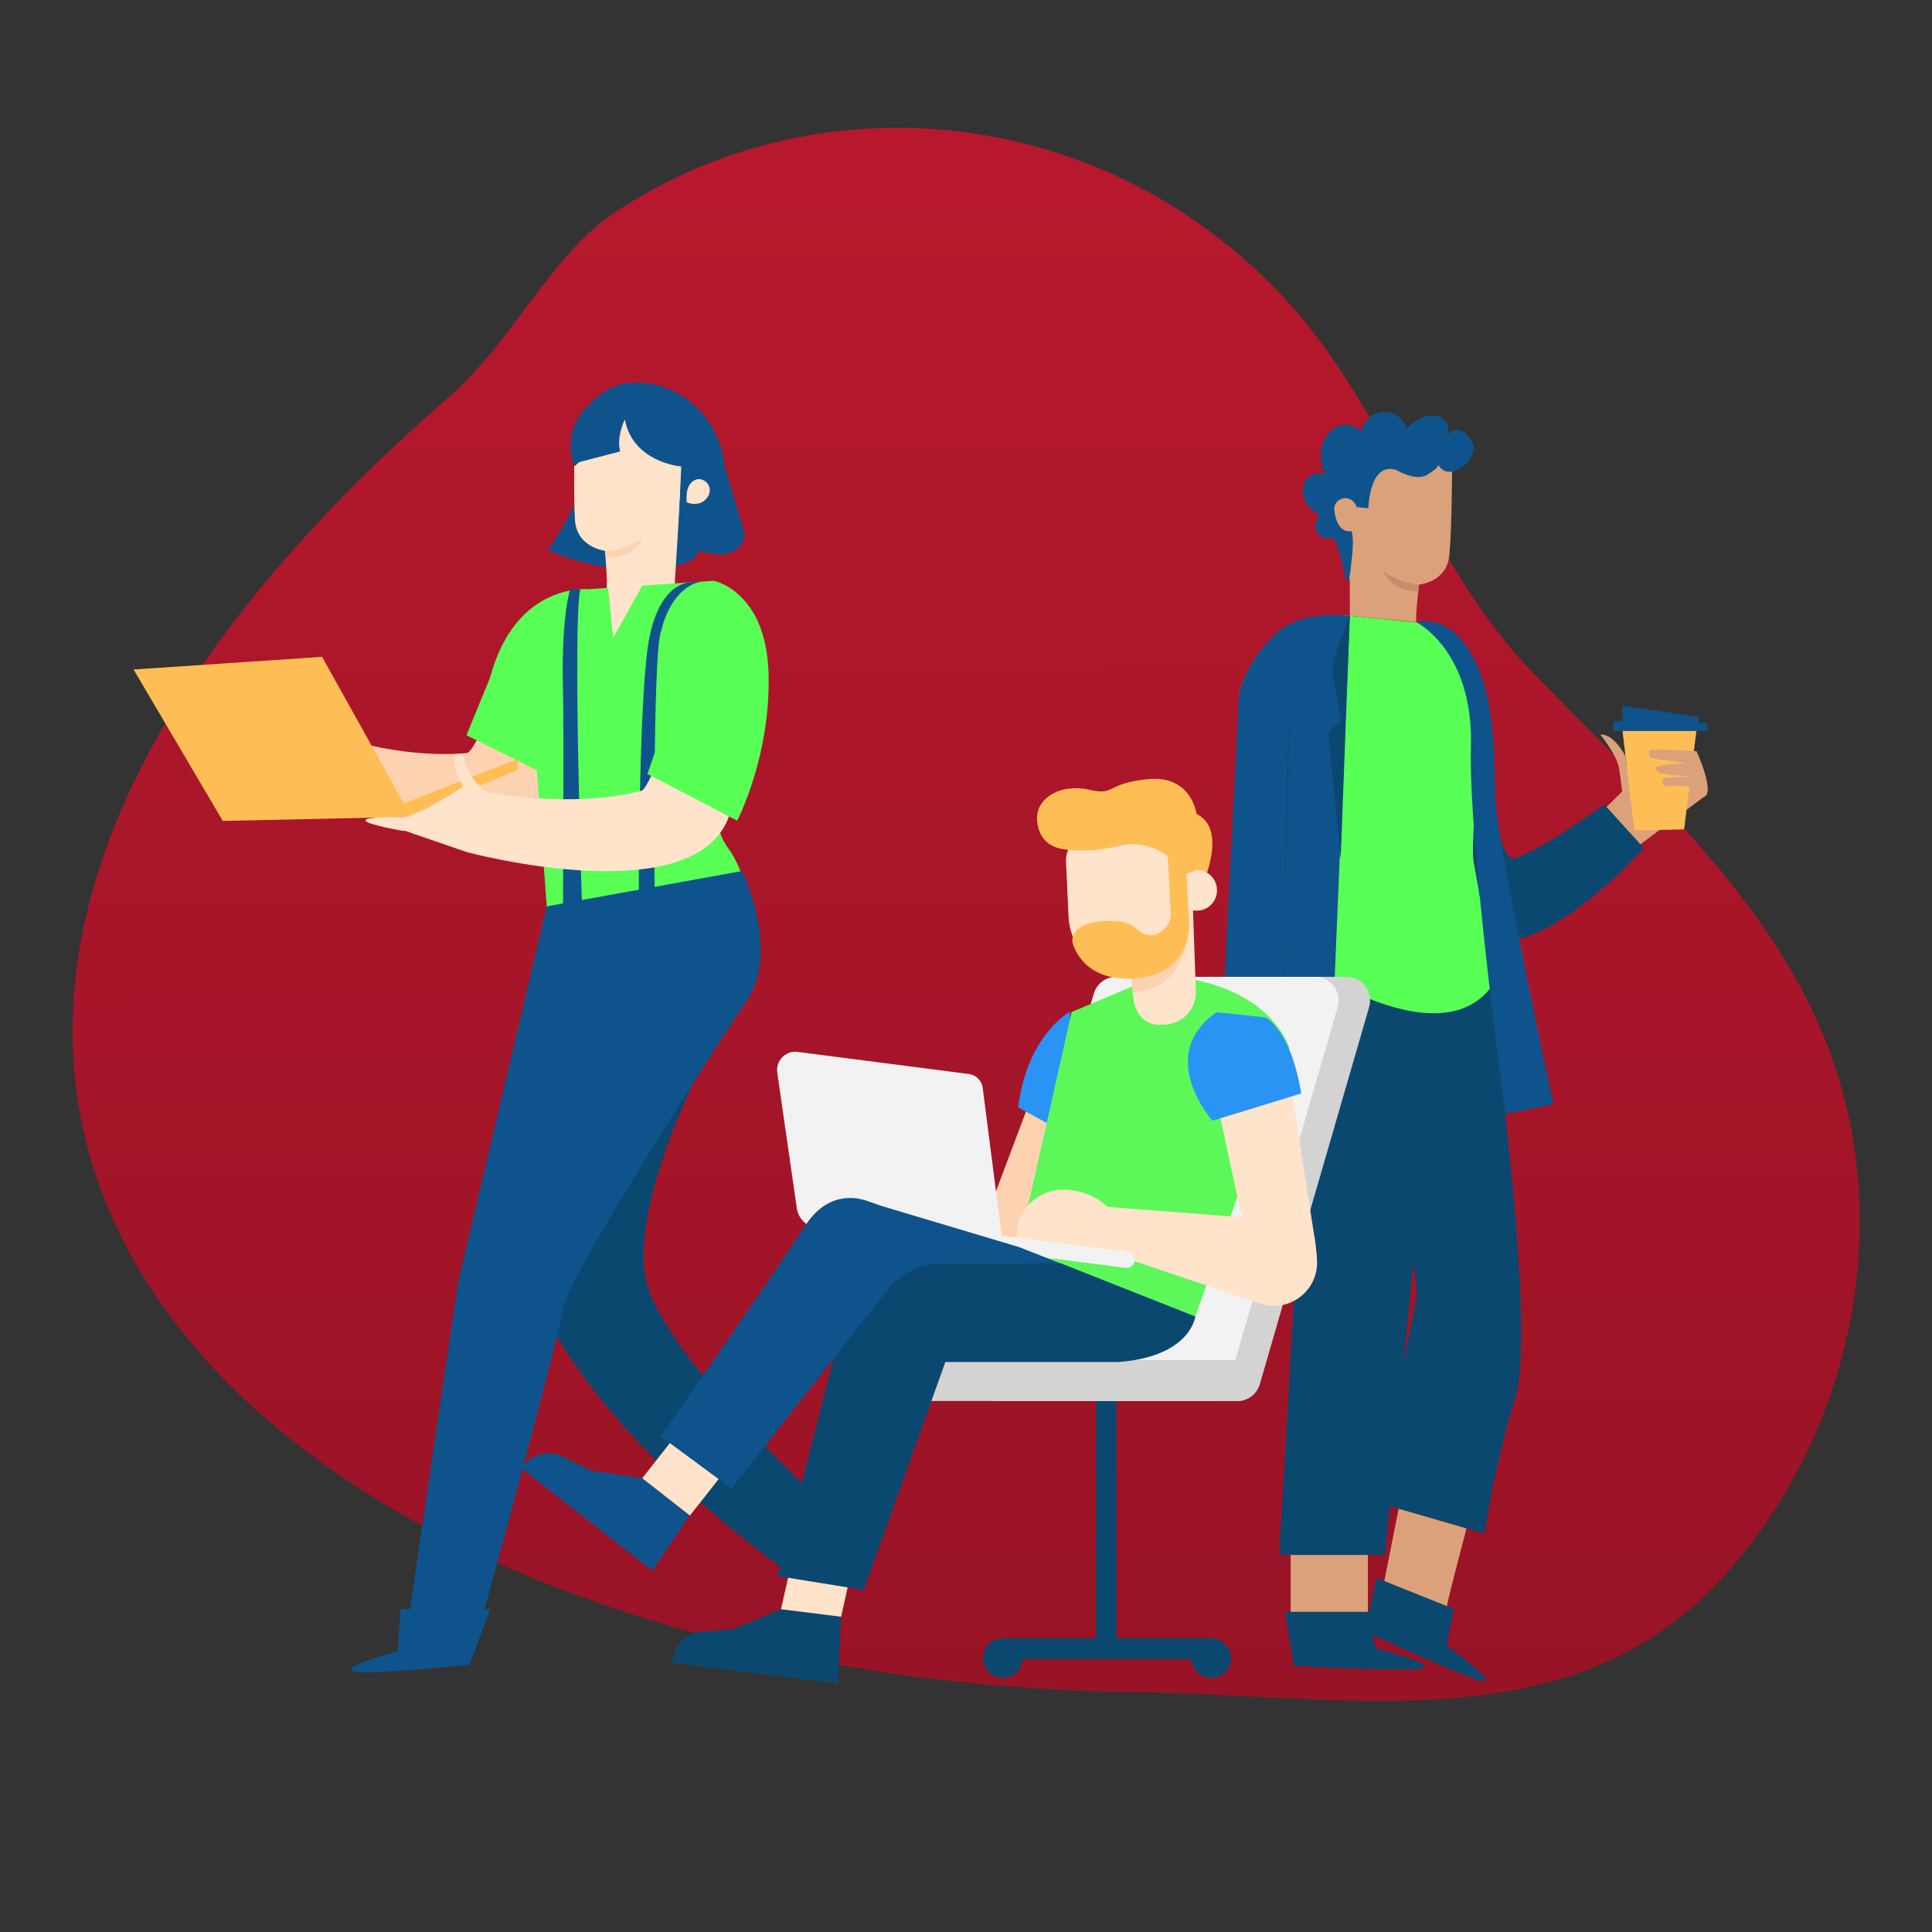 <svg width="611" height="611" viewBox="0 0 611 611" fill="none" xmlns="http://www.w3.org/2000/svg">
<rect x="0" y="0" width="611" height="611" fill="#333333" stroke="none"/>
<path d="M195.104 66.742C259.768 24.128 350.638 32.814 407.803 96.067C439.059 130.663 451.754 178.252 484.197 212.105C520.723 250.191 564.377 287.237 580.932 339.205C598.527 394.44 583.085 457.767 543.738 500.01C495.853 551.385 425.473 535.943 358.953 535.126C86.564 531.711 -115.89 349.896 141.725 125.764C163.255 106.906 173.723 80.774 195.104 66.742Z" fill="url(#paint0_linear_253_85)"/>
<path d="M532.008 230.74C530.597 231.185 523.173 236.679 523.173 236.679L514.413 242.321L514.041 239.129C514.041 239.129 510.478 232.002 506.098 232.299C506.098 232.299 511.369 238.758 512.037 243.064C512.705 247.37 513.002 250.339 513.002 250.339L507.211 256.056L516.863 268.454L539.506 251.527C539.506 251.527 533.418 230.294 532.008 230.74Z" fill="#DBA17B"/>
<path d="M536.536 230.74L532.601 262.292L516.862 262.663L513.076 230.74H536.536Z" fill="#FFBE55"/>
<path d="M539.952 231.185H510.256V228.067H513.077V223.167L537.205 226.731L537.279 228.512H539.952V231.556" fill="#0E538C"/>
<path d="M537.947 252.121C543.441 252.641 536.536 237.57 536.536 237.57C536.536 237.57 521.688 236.53 521.54 237.347C521.391 238.164 521.465 239.5 522.653 239.797C523.841 240.094 533.121 241.356 533.121 241.356C533.121 241.356 523.47 241.802 523.618 242.841C523.915 244.4 525.029 244.548 527.924 244.994C530.374 245.365 535.72 245.514 535.72 245.514C535.72 245.514 525.549 245.736 525.771 246.404C525.994 247.073 525.326 249.151 528.815 248.632C536.759 247.592 537.947 252.121 537.947 252.121Z" fill="#DBA17B"/>
<path d="M471.131 312.776C471.131 312.776 486.202 419.311 479.223 441.954C472.244 464.598 469.497 485.014 469.497 485.014L434.456 474.769C434.456 474.769 446.037 421.464 447.819 411.219C449.527 400.973 431.635 317.75 431.635 317.75L471.131 312.776Z" fill="#0B4870"/>
<path d="M454.575 320.422L438.02 491.695H404.537C404.537 491.695 415.376 310.4 413.446 308.841C411.516 307.43 454.575 320.422 454.575 320.422Z" fill="#0B4870"/>
<path d="M467.789 216.04C467.789 216.04 471.353 273.502 479 271.424C486.721 269.419 507.36 254.422 507.36 254.422L519.906 268.231C519.906 268.231 481.672 310.771 465.933 293.399C450.269 275.952 467.789 216.04 467.789 216.04Z" fill="#0B4870"/>
<path d="M457.471 520.352L459.772 508.771L435.347 498.971L431.486 516.195L432.823 516.417C438.316 518.942 464.969 531.266 469.126 531.637C473.729 532.082 457.471 520.352 457.471 520.352Z" fill="#0B4870"/>
<path d="M399.414 351.752L402.087 355.612C402.087 355.612 403.349 358.211 406.467 362.146C407.284 363.185 408.249 364.076 409.363 364.744C410.699 365.561 412.555 366.6 413.743 366.897C415.228 367.194 415.524 369.124 414.262 369.718C413 370.238 408.991 369.495 405.131 366.526C401.27 363.63 403.052 370.98 403.72 373.727C404.314 376.4 405.799 384.863 405.131 385.754C404.166 387.016 402.607 386.125 402.087 383.453C401.567 380.706 399.34 372.688 397.929 373.133C396.519 373.504 399.785 387.239 399.785 387.239C399.785 387.239 400.973 390.06 399.34 390.58C396.445 391.471 393.995 376.622 393.846 375.212C393.698 374.247 392.139 374.618 392.361 375.657C392.584 376.771 395.925 389.243 393.03 390.209C390.728 390.951 390.951 378.033 388.798 375.806C386.645 373.579 389.689 385.606 387.462 386.2C386.645 386.422 385.977 386.496 385.234 379.295C384.492 371.945 385.68 351.826 385.68 351.826L399.637 351.975" fill="#FFE3CA"/>
<path d="M447.893 196.738C447.597 194.436 448.784 184.859 448.784 184.859C448.784 184.859 457.545 184.191 458.361 175.579C459.178 166.893 459.252 146.848 459.252 146.848L443.588 138.533L425.621 151.228L421.538 160.731L426.883 183.374V194.733L447.893 196.738Z" fill="#DBA17B"/>
<path d="M448.785 184.859C448.785 184.859 442.92 184.711 437.426 180.627C437.426 180.627 439.801 187.086 448.562 187.012L448.785 184.859Z" fill="#C68C6B"/>
<path d="M421.835 170.234C424.211 175.505 425.621 183.226 425.621 183.226C426.884 185.601 427.329 178.029 427.329 178.029C427.329 178.029 428.443 170.753 427.403 167.932C427.403 167.932 422.949 169.343 421.984 161.399C421.464 157.464 427.403 155.608 429.037 160.36L432.749 160.731C432.749 160.731 433.046 145.883 441.583 148.63C441.583 148.63 447.745 152.416 451.457 150.114C455.169 147.813 454.872 146.996 454.872 146.996C454.872 146.996 456.654 150.931 461.405 148.333C466.157 145.734 466.751 141.206 465.117 139.053C464.152 137.791 463.261 136.38 461.702 136.083C460.143 135.786 458.436 136.454 457.471 137.642C458.659 135.935 457.842 133.41 456.06 132.222C454.353 131.109 452.051 131.183 450.121 131.926C448.191 132.668 446.557 134.004 444.998 135.341C443.885 132.222 440.544 129.995 437.277 130.292C433.936 130.589 431.041 133.262 430.447 136.528C428.665 134.301 425.25 133.782 422.652 135.044C420.053 136.306 418.42 138.978 417.9 141.8C417.381 144.621 417.975 147.516 419.088 150.189C417.084 149.075 414.337 149.892 413.001 151.748C411.664 153.604 411.664 156.202 412.629 158.281C413.594 160.36 415.451 161.919 417.455 162.958C415.97 164.146 415.451 166.522 416.416 168.229C417.381 169.937 419.608 170.828 421.39 170.159" fill="#0E538C"/>
<path d="M391.842 219.529C391.842 219.529 397.855 191.838 426.883 194.733C453.461 197.406 453.461 197.406 453.461 197.406C453.461 197.406 471.725 205.127 469.126 226.879C466.602 248.632 465.34 268.528 466.008 272.314C466.676 276.175 473.061 310.4 471.131 312.776C451.977 336.087 403.052 298.893 403.052 298.893L391.842 219.529Z" fill="#58FF55"/>
<path d="M426.883 194.733L420.127 356.503L400.008 345.59L402.087 202.083C402.087 202.083 407.506 192.803 426.883 194.733Z" fill="#0E538C"/>
<path d="M384.938 354.647L391.842 219.455C393.995 211.14 398.598 204.756 404.537 199.41V356.429L384.938 354.647Z" fill="#0E538C"/>
<path d="M447.894 196.738C447.894 196.738 466.008 205.721 465.192 236.085C464.301 266.449 476.105 352.272 476.105 352.272L491.25 349.228C491.25 349.228 473.729 267.86 472.987 253.606C472.244 239.055 473.507 218.49 463.707 204.31C456.654 194.139 447.894 196.738 447.894 196.738Z" fill="#0E538C"/>
<path d="M426.884 194.733C426.884 194.733 420.944 208.096 421.538 212.922C422.132 217.822 424.211 228.067 424.211 228.067C424.211 228.067 419.831 230.74 420.202 233.041C420.499 235.343 423.988 271.721 423.988 271.721L426.884 194.733Z" fill="#0B4870"/>
<path d="M404.537 356.503C406.393 323.837 405.948 260.436 407.804 227.696L404.537 356.503Z" fill="#0B4870"/>
<path d="M457.619 507.954C457.322 507.806 463.781 483.38 463.781 483.38L442.326 477.144L437.797 500.01L457.619 507.954Z" fill="#DBA17B"/>
<path d="M432.6 491.77H408.175V510.924H432.6V491.77Z" fill="#DBA17B"/>
<path d="M434.975 521.317L432.748 509.736H406.393L409.139 526.811L410.55 526.885C416.564 527.182 445.889 528.741 449.898 527.554C454.5 526.143 434.975 521.317 434.975 521.317Z" fill="#0B4870"/>
<path d="M228.587 145.512C230.665 152.49 232.744 159.469 234.823 166.447C235.12 167.413 235.417 168.378 235.342 169.343C235.268 172.312 232.521 174.614 229.626 175.134C226.731 175.653 223.761 174.911 220.94 174.094C220.197 177.064 216.634 178.326 213.59 178.92C200.078 181.444 185.75 179.662 173.277 173.871C178.623 166.15 183.003 157.835 186.269 149.001C196.886 149.446 207.502 149.966 218.119 150.411C219.975 150.486 221.905 150.56 223.687 149.966C225.468 149.298 227.028 147.813 227.176 145.957" fill="#0E538C"/>
<path d="M105.347 237.347L102.229 233.709C102.229 233.709 100.002 231.853 96.81 227.696C95.993 226.656 95.399 225.394 94.954 224.132C94.434 222.573 93.84 220.495 93.914 219.232C93.989 217.673 92.132 216.931 91.242 218.045C90.351 219.158 90.202 223.39 92.132 227.919C94.063 232.447 87.158 228.884 84.634 227.547C82.11 226.285 74.092 222.722 73.053 223.167C71.568 223.835 72.013 225.543 74.612 226.805C77.21 228.067 84.56 232.225 83.892 233.487C83.149 234.749 70.38 228.141 70.38 228.141C70.38 228.141 67.856 226.285 66.965 227.77C65.332 230.443 79.512 236.53 80.848 237.05C81.813 237.421 81.071 238.906 80.031 238.386C78.992 237.941 67.41 231.482 65.703 234.155C64.441 236.234 77.284 239.277 78.918 241.95C80.551 244.623 69.415 238.683 68.227 240.688C67.782 241.43 67.559 242.099 74.537 244.548C81.59 247.073 101.932 250.933 101.932 250.933L105.199 236.976" fill="#FF957E"/>
<path d="M162.735 204.384C162.735 204.384 151.154 237.867 147.59 238.164C123.165 240.391 96.587 229.849 96.587 229.849L89.905 248.706C89.905 248.706 159.098 279.664 173.946 249.82C189.759 218.193 188.942 213.219 188.942 213.219L162.735 204.384Z" fill="#FCD2B1"/>
<path d="M164.294 393.698C176.692 450.64 258.208 503.574 258.208 503.574L272.091 486.573C272.091 486.573 206.537 428.145 203.79 402.161C200.969 376.177 222.721 335.419 222.721 335.419L200.152 325.842L164.294 393.698Z" fill="#0B4870"/>
<path d="M191.837 186.344C192.209 183.968 191.318 174.168 191.318 174.168C191.318 174.168 182.335 173.203 181.815 164.294C181.295 155.386 181.815 134.895 181.815 134.895L198.148 126.877L216.114 140.463L213.367 184.933L191.837 186.344Z" fill="#FFE3CA"/>
<path d="M214.852 147.442C214.852 147.442 200.153 146.031 197.629 132.742L181.741 147.442C181.741 147.442 176.915 137.568 185.75 128.436C194.585 119.305 200.598 121.161 204.088 121.161C207.28 121.161 223.613 124.65 228.438 143.136C228.81 144.472 229.107 147.813 229.329 149.298L214.852 147.442Z" fill="#0E538C"/>
<path d="M191.393 174.243C191.393 174.243 197.406 174.317 203.197 170.234C203.197 170.234 200.524 176.767 191.615 176.396L191.393 174.243Z" fill="#FCD2B1"/>
<path d="M172.907 286.643C172.907 289.835 174.02 294.215 174.02 294.215L237.125 312.404C237.125 312.404 241.653 283.896 230.146 268.009C224.875 260.733 226.063 250.488 228.216 241.727L235.64 211.808L225.692 183.671L185.973 186.344C185.973 186.344 162.958 184.042 154.94 214.481L169.714 236.679L169.863 245.068L172.907 286.643Z" fill="#58FF55"/>
<path d="M234.452 275.507C235.12 275.507 246.553 301.12 236.234 316.339C235.268 317.75 232.893 321.239 229.7 326.213C214.407 349.673 179.514 404.834 178.326 412.926C176.915 422.726 148.704 525.549 148.704 525.549L127.694 522.208L144.843 405.576L172.906 286.643L234.452 275.507Z" fill="#0E538C"/>
<path d="M198 131.703C198 131.703 194.733 138.013 196.144 142.765L181.889 146.477C181.889 146.402 178.623 128.362 198 131.703Z" fill="#0E538C"/>
<path d="M228.586 147.961C228.586 147.961 230.219 168.452 214.406 172.09L215.446 147.368L228.586 147.961Z" fill="#0E538C"/>
<path d="M163.849 243.435L128.436 258.357L70.454 259.619L42.243 211.734L101.858 207.725L127.694 254.051L163.626 240.094L163.849 243.435Z" fill="#FFBE55"/>
<path d="M157.464 208.245L147.516 232.522L169.788 243.583L171.867 222.351L157.464 208.245Z" fill="#58FF55"/>
<path d="M200.375 181.889L192.283 185.379L193.917 201.712L204.162 183.374L200.375 181.889Z" fill="#FFE3CA"/>
<path d="M125.764 522.208C125.764 522.208 107.278 527.108 111.881 528.519C116.484 529.929 148.481 526.44 148.481 526.44L149.521 522.802L125.764 522.208Z" fill="#0E538C"/>
<path d="M148.481 526.44L155.014 508.845H126.655L125.764 522.208L148.481 526.44Z" fill="#0E538C"/>
<path d="M258.431 504.762C258.431 504.762 253.754 523.322 257.243 519.981C260.658 516.64 273.279 487.018 273.279 487.018L270.607 484.346L258.431 504.762Z" fill="#0B4870"/>
<path d="M273.205 487.018L260.955 472.764L247.221 497.486L258.431 504.762L273.205 487.018Z" fill="#0B4870"/>
<path d="M217.153 158.652C217.079 157.167 217.079 155.608 217.599 154.272C218.118 152.861 219.306 151.674 220.791 151.525C222.499 151.377 224.132 152.787 224.429 154.42C224.726 156.128 223.686 157.835 222.202 158.726C220.717 159.543 218.861 159.543 217.228 158.875" fill="#FFE3CA"/>
<path d="M207.057 287.831C207.057 287.831 206.241 205.646 209.136 199.41C209.136 199.41 212.18 183.968 223.984 183.671L218.713 184.117C218.713 184.117 208.022 183.374 204.904 204.384C201.861 225.394 202.009 288.499 202.009 288.499L207.057 287.831Z" fill="#0E538C"/>
<path d="M184.191 290.726C184.191 290.726 180.998 196.292 183.523 186.344H180.33C180.33 186.344 177.509 194.436 178.029 217.079C178.4 230.665 178.029 290.726 178.029 290.726H184.191Z" fill="#0E538C"/>
<path d="M146.551 248.854C146.551 248.854 131.109 258.654 127.694 258.58C124.353 258.506 114.627 258.283 115.667 259.619C116.706 260.956 127.694 262.812 127.694 262.812L146.551 248.854Z" fill="#FFE3CA"/>
<path d="M147.665 269.493C147.665 269.493 220.792 289.167 230.814 257.392C241.43 223.687 241.579 232.447 241.579 232.447L218.639 210.324C218.639 210.324 206.315 249.226 202.825 250.117C183.597 255.016 161.77 251.898 154.049 250.488C153.158 249.745 152.193 248.929 151.005 247.815C150.04 246.924 149.224 245.811 148.63 244.623C147.887 243.138 146.996 241.208 146.848 239.946C146.625 238.387 144.695 237.941 144.027 239.129C143.359 240.317 143.804 244.548 146.477 248.706C146.477 248.706 129.03 259.916 127.62 262.589L147.665 269.493Z" fill="#FFE3CA"/>
<path d="M225.692 183.671C225.692 183.671 242.396 186.864 243.064 213.145C243.732 239.426 233.116 259.545 233.116 259.545L204.756 244.771L225.692 183.671Z" fill="#58FF55"/>
<path d="M371.352 443.068H294.735C291.172 443.068 288.276 440.172 288.276 436.609C288.276 433.045 291.172 430.15 294.735 430.15H371.277C374.841 430.15 377.736 433.045 377.736 436.609C377.811 440.172 374.915 443.068 371.352 443.068Z" fill="#D3D3D3"/>
<path d="M317.177 518.145V524.678H383.102V518.145H317.177Z" fill="#0B4870"/>
<path d="M323.243 523.396C323.837 526.811 321.536 530.004 318.121 530.523C314.706 531.117 311.513 528.816 310.994 525.401C310.4 521.986 312.701 518.793 316.116 518.274C319.531 517.68 322.724 519.981 323.243 523.396Z" fill="#0B4870"/>
<path d="M353.088 438.836H346.555V520.798H353.088V438.836Z" fill="#0B4870"/>
<path d="M389.169 523.396C389.763 526.811 387.462 530.004 384.047 530.523C380.632 531.117 377.439 528.816 376.92 525.401C376.326 521.986 378.627 518.793 382.042 518.274C385.457 517.68 388.65 519.981 389.169 523.396Z" fill="#0B4870"/>
<path d="M391.396 443.068H319.086C314.186 443.068 310.622 438.242 312.033 433.416L346.555 314.335C347.446 311.142 350.341 308.915 353.608 308.915H425.918C430.818 308.915 434.381 313.741 432.971 318.566L398.449 437.648C397.558 440.915 394.663 443.068 391.396 443.068Z" fill="#D3D3D3"/>
<path d="M381.448 443.068H318.418C313.518 443.068 309.954 438.242 311.365 433.416L345.887 314.335C346.778 311.142 349.673 308.915 352.94 308.915H415.97C420.87 308.915 424.433 313.741 423.023 318.566L388.501 437.648C387.61 440.915 384.715 443.068 381.448 443.068Z" fill="#F2F2F2"/>
<path d="M391.397 443.068H314.78C311.217 443.068 308.321 440.172 308.321 436.609C308.321 433.045 311.217 430.15 314.78 430.15H391.322C394.886 430.15 397.781 433.045 397.781 436.609C397.855 440.172 394.96 443.068 391.397 443.068Z" fill="#D3D3D3"/>
<path d="M328.069 341.952L311.068 387.165L315.077 395.999L338.018 391.99L344.551 343.66L328.069 341.952Z" fill="#FCD2B1"/>
<path d="M338.389 319.977C338.389 319.977 324.951 327.03 321.981 350.193L339.725 359.918L338.389 319.977Z" fill="#2A94F4"/>
<path d="M360.067 311.142L338.908 320.051L322.204 394.366L378.033 416.341L407.803 331.558C407.803 331.558 402.978 313.889 375.063 309.361L360.067 311.142Z" fill="#5CF859"/>
<path d="M416.49 398.375C416.49 397.41 415.896 391.545 415.599 390.58L406.393 331.707C404.611 323.615 395.554 319.531 388.353 323.54C383.007 326.51 380.632 332.821 382.711 338.537L393.624 389.095L416.49 398.375Z" fill="#FFE3CA"/>
<path d="M403.943 385.828L341.655 381.003L338.537 391.99L398.523 412.258C407.729 415.376 417.158 408.1 416.49 398.375C416.044 391.693 410.699 386.348 403.943 385.828Z" fill="#FFE3CA"/>
<path d="M400.157 321.759C400.157 321.759 408.1 325.174 411.515 345.813L383.453 354.425C383.453 354.425 365.115 333.86 384.715 320.125L400.157 321.759Z" fill="#2A94F4"/>
<path d="M322.13 392.658C324.432 398.746 335.939 399.043 342.101 396.742C348.189 394.44 354.499 390.951 352.198 384.789C349.896 378.701 339.725 375.063 333.043 376.548C324.951 378.404 319.829 386.496 322.13 392.658Z" fill="#FFE3CA"/>
<path d="M356.058 400.973L311.588 395.257L312.256 390.208L356.726 395.925C358.137 396.074 359.102 397.336 358.879 398.746C358.656 400.157 357.394 401.122 356.058 400.973Z" fill="#F2F2F2"/>
<path d="M317.453 395.999L258.506 388.427C255.091 387.981 252.418 385.383 251.973 381.968L245.811 339.205C245.291 335.419 248.483 332.152 252.269 332.672L306.391 339.651C308.692 339.948 310.474 341.729 310.771 343.957L317.453 395.999Z" fill="#F2F2F2"/>
<path d="M246.998 508.919L231.705 515.23L222.054 515.972C217.599 516.269 213.887 519.536 212.996 523.842L212.551 525.846L264.965 532.379L266.004 511.295L246.998 508.919Z" fill="#0B4870"/>
<path d="M266.004 511.295L271.126 488.355L252.195 485.756L246.998 508.919L266.004 511.295Z" fill="#FFE3CA"/>
<path d="M378.033 416.341C378.033 416.341 376.548 429.036 353.756 430.744H298.967L273.131 502.831L245.959 498.451L273.131 392.584L335.419 399.489L378.033 416.341Z" fill="#0B4870"/>
<path d="M203.123 467.493L186.715 465.043L178.029 460.663C174.02 458.658 169.195 459.549 166.151 462.742L164.74 464.226L206.315 496.744L218.045 479.223L203.123 467.493Z" fill="#0E538C"/>
<path d="M218.193 479.297L232.447 461.182L217.45 449.23L203.122 467.493L218.193 479.297Z" fill="#FFE3CA"/>
<path d="M322.204 394.366L279.961 381.745C278.18 381.225 276.472 380.557 274.69 379.963C271.052 378.553 261.847 376.622 254.72 387.536C245.588 401.567 208.987 454.278 208.987 454.278L231.334 470.759L280.11 408.62C284.193 402.978 290.726 399.637 297.705 399.637L335.419 399.563L322.204 394.366Z" fill="#0E538C"/>
<path d="M376.548 287.979C377.291 286.569 390.357 263.257 378.404 257.392C378.404 257.392 376.845 245.068 363.111 246.404C349.376 247.741 353.088 251.75 344.328 249.745C335.568 247.741 327.327 252.27 327.995 259.619C328.663 266.969 334.231 270.087 344.328 268.305C354.425 266.524 362.443 267.86 362.443 267.86L370.906 270.31L376.548 287.979Z" fill="#FFBE55"/>
<path d="M378.181 313.221L377.142 283.599L356.651 290.875L358.285 314.632C358.656 320.125 361.7 324.431 367.194 324.06L368.901 323.986C374.395 323.466 378.552 318.715 378.181 313.221Z" fill="#FFE3CA"/>
<path d="M375.361 287.682C375.361 287.682 379.221 312.404 358.137 313.815L357.172 302.085L375.361 287.682Z" fill="#FCD2B1"/>
<path d="M357.988 308.321H358.731C369.273 307.801 377.365 298.893 376.845 288.35L375.806 266.821C375.657 264.074 373.356 261.995 370.609 262.143L345.516 263.331C340.69 263.554 336.904 267.712 337.127 272.537L337.943 290.132C338.537 300.674 347.446 308.767 357.988 308.321Z" fill="#FFE3CA"/>
<path d="M372.019 281.891C372.168 285.455 375.212 288.202 378.775 287.979C382.339 287.831 385.086 284.787 384.863 281.223C384.715 277.66 381.671 274.913 378.107 275.136C374.618 275.284 371.871 278.328 372.019 281.891Z" fill="#FFE3CA"/>
<path d="M368.975 264.668L370.238 288.647C370.386 290.8 369.495 293.028 367.639 294.215C366.526 295.032 365.635 296.071 363.63 295.774C357.914 294.958 360.586 290.726 348.93 291.32C338.314 291.914 339.131 297.779 339.131 297.779C339.131 297.779 341.209 308.989 355.761 309.509C370.312 310.029 377.587 300.823 375.88 288.573L374.469 263.257L368.975 264.668Z" fill="#FFBE55"/>
<path d="M337.869 268.751C337.869 268.751 344.625 269.79 354.499 267.415C364.299 264.965 372.094 272.908 372.094 272.908C372.094 272.908 374.173 276.546 374.692 276.472C375.212 276.398 378.182 275.21 378.182 275.21L378.033 264.148L370.832 258.506L350.861 257.689L339.057 260.288L337.869 268.751Z" fill="#FFBE55"/>
<defs>
<linearGradient id="paint0_linear_253_85" x1="305.543" y1="40.423" x2="306" y2="795.5" gradientUnits="userSpaceOnUse">
<stop stop-color="#B8182D"/>
<stop offset="1" stop-color="#881022"/>
</linearGradient>
</defs>
</svg>
